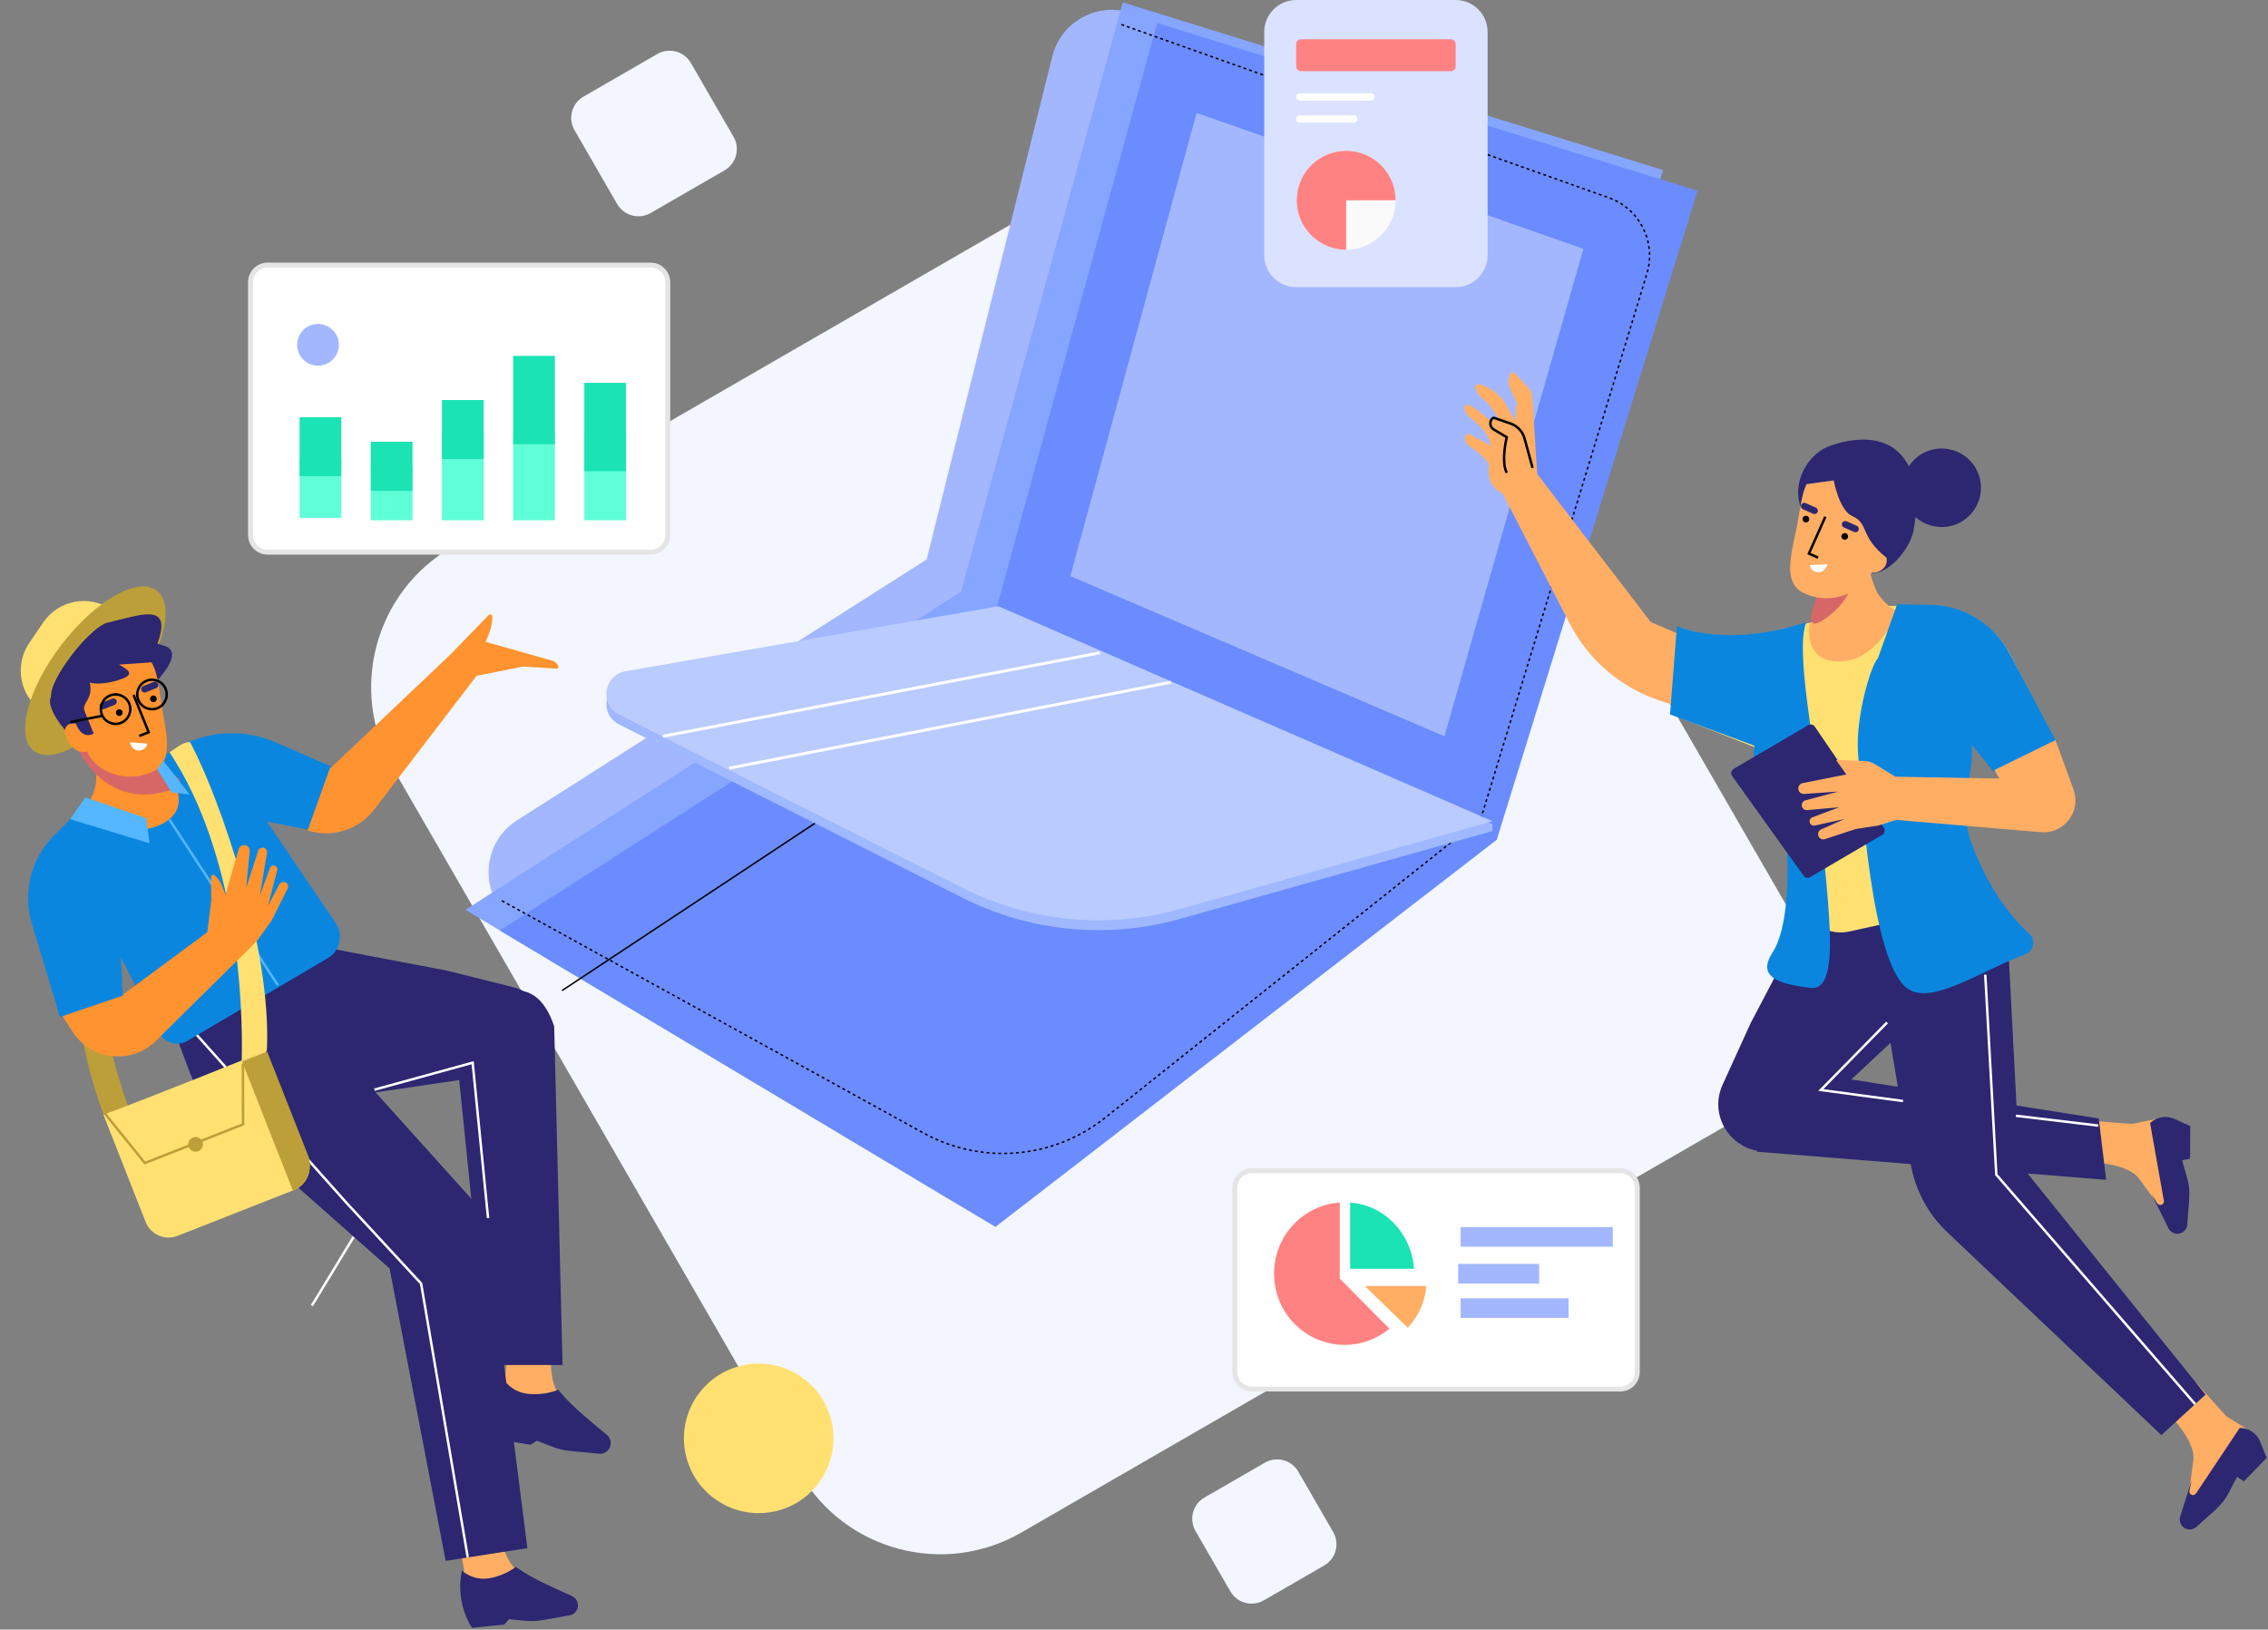 <?xml version="1.0" standalone="no"?><!DOCTYPE svg PUBLIC "-//W3C//DTD SVG 1.1//EN" "http://www.w3.org/Graphics/SVG/1.1/DTD/svg11.dtd"><svg height="664" node-id="1" sillyvg="true" template-height="664" template-width="924" version="1.1" viewBox="0 0 924 664" width="924" xmlns="http://www.w3.org/2000/svg" xmlns:xlink="http://www.w3.org/1999/xlink"><rect x="0" y="0" width="924" height="664" fill="#808080" stroke="none"/><defs node-id="122"><mask height="46" id="mask0" maskUnits="userSpaceOnUse" node-id="22" width="39" x="34" y="292"><path d="M 39.41 318.74 C 40.17 313.81 36.42 299.21 34.45 292.54 C 43.13 292.08 60.76 293.84 61.84 304.54 C 62.92 315.24 67.35 316.93 69.44 316.44 C 72.86 320.79 76.77 330.79 65.03 335.93 C 53.30 341.07 40.52 332.77 35.59 327.98 C 36.55 326.96 38.66 323.68 39.41 318.74 Z" fill="#ffffff" fill-rule="nonzero" node-id="125" stroke="none" target-height="48.986" target-width="42.319" target-x="34.447" target-y="292.082"></path></mask><mask height="473" id="mask1" maskUnits="userSpaceOnUse" node-id="47" width="479" x="199" y="4"><path d="M 377.98 227.97 L 429.23 23.07 C 432.82 8.72 447.98 0.59 461.89 5.56 L 661.24 76.75 C 673.79 81.23 680.62 94.78 676.79 107.55 L 607.92 337.03 L 453.22 461.12 C 430.35 479.48 398.63 482.08 373.07 467.71 L 212.10 377.21 C 195.60 367.93 194.97 344.38 210.94 334.22 L 377.98 227.97 Z" fill="#ffffff" fill-rule="nonzero" node-id="129" stroke="none" target-height="481.49" target-width="485.658" target-x="194.966" target-y="0.591"></path></mask><mask height="41" id="mask2" maskUnits="userSpaceOnUse" node-id="72" width="41" x="528" y="61"><path d="M 548.44 101.76 C 559.56 101.76 568.58 92.74 568.58 81.62 C 568.58 70.49 559.56 61.47 548.44 61.47 C 537.31 61.47 528.29 70.49 528.29 81.62 C 528.29 92.74 537.31 101.76 548.44 101.76 Z M 548.44 94.85 C 555.75 94.85 561.68 88.93 561.68 81.62 C 561.68 74.30 555.75 68.38 548.44 68.38 C 541.13 68.38 535.20 74.30 535.20 81.62 C 535.20 88.93 541.13 94.85 548.44 94.85 Z" fill="#ffffff" fill-rule="nonzero" node-id="133" stroke="none" target-height="40.292" target-width="40.292" target-x="528.292" target-y="61.469"></path></mask><mask height="41" id="mask3" maskUnits="userSpaceOnUse" node-id="76" width="41" x="528" y="61"><path d="M 548.44 101.76 C 559.56 101.76 568.58 92.74 568.58 81.62 C 568.58 70.49 559.56 61.47 548.44 61.47 C 537.31 61.47 528.29 70.49 528.29 81.62 C 528.29 92.74 537.31 101.76 548.44 101.76 Z M 548.44 94.85 C 555.75 94.85 561.68 88.93 561.68 81.62 C 561.68 74.30 555.75 68.38 548.44 68.38 C 541.13 68.38 535.20 74.30 535.20 81.62 C 535.20 88.93 541.13 94.85 548.44 94.85 Z" fill="#ffffff" fill-rule="nonzero" node-id="137" stroke="none" target-height="40.292" target-width="40.292" target-x="528.292" target-y="61.469"></path></mask><mask height="54" id="mask4" maskUnits="userSpaceOnUse" node-id="96" width="37" x="737" y="216"><path d="M 765.31 241.61 C 762.29 237.63 758.63 223.01 757.18 216.20 C 749.33 219.94 734.67 229.90 738.83 239.81 C 742.98 249.73 739.89 253.34 737.82 253.90 C 736.89 259.35 738.22 270.00 750.99 268.93 C 763.75 267.85 771.03 254.46 773.07 247.90 C 771.74 247.46 768.33 245.59 765.31 241.61 Z" fill="#ffffff" fill-rule="nonzero" node-id="141" stroke="none" target-height="53.797" target-width="38.398" target-x="734.674" target-y="216.203"></path></mask></defs><path d="M 471.50 57.00 L 184.22 222.86 C 152.65 241.09 141.83 281.45 160.06 313.02 L 325.92 600.31 C 344.15 631.87 384.51 642.69 416.08 624.46 L 703.37 458.60 C 734.93 440.38 745.75 400.01 727.52 368.44 L 561.66 81.16 C 543.43 49.59 503.07 38.77 471.50 57.00 Z" fill="#f3f6ff" fill-rule="nonzero" node-id="145" stroke="none" target-height="603.915" target-width="603.915" target-x="141.833" target-y="38.775"></path><path d="M 267.81 22.00 L 237.72 39.37 C 232.94 42.14 231.30 48.25 234.06 53.03 L 251.43 83.13 C 254.19 87.91 260.31 89.55 265.09 86.79 L 295.19 69.41 C 299.97 66.65 301.61 60.54 298.85 55.75 L 281.47 25.66 C 278.71 20.88 272.60 19.24 267.81 22.00 Z" fill="#f3f6ff" fill-rule="nonzero" node-id="147" stroke="none" target-height="70.31" target-width="70.311" target-x="231.297" target-y="19.239"></path><path d="M 515.29 596.00 L 490.72 610.19 C 485.94 612.95 484.30 619.06 487.06 623.85 L 501.25 648.42 C 504.01 653.20 510.12 654.84 514.91 652.08 L 539.48 637.89 C 544.26 635.13 545.90 629.02 543.14 624.23 L 528.95 599.66 C 526.19 594.88 520.07 593.24 515.29 596.00 Z" fill="#f3f6ff" fill-rule="nonzero" node-id="149" stroke="none" target-height="61.602" target-width="61.603" target-x="484.297" target-y="593.239"></path><path d="M 279.73 594.16 C 284.19 610.39 300.96 619.92 317.18 615.46 C 333.41 610.99 342.94 594.22 338.47 578.00 C 334.01 561.77 317.24 552.24 301.01 556.71 C 284.79 561.17 275.26 577.94 279.73 594.16 Z" fill="#ffe071" fill-rule="nonzero" node-id="151" stroke="none" target-height="67.677" target-width="67.677" target-x="275.261" target-y="552.243"></path><path d="M 239.54 580.37 L 228.24 568.64 C 222.23 562.40 225.12 545.38 225.12 545.38 L 207.61 542.74 L 205.78 561.77 L 201.97 571.49 L 237.93 582.14 L 239.54 580.37 Z" fill="#ffae64" fill-rule="nonzero" node-id="153" stroke="none" target-height="39.402" target-width="37.569" target-x="201.973" target-y="542.738"></path><path d="M 232.30 591.21 L 244.07 592.33 C 245.60 592.48 247.09 591.80 247.99 590.55 C 249.34 588.67 248.97 586.04 247.17 584.58 C 245.00 582.81 241.82 580.18 237.96 576.86 C 230.41 570.38 227.45 566.25 227.45 566.25 C 227.45 566.25 222.42 568.65 215.28 567.96 C 208.14 567.28 204.83 561.68 204.83 561.68 C 201.04 569.05 200.11 577.56 202.24 585.57 L 202.46 586.43 L 216.17 588.70 L 218.74 587.02 L 224.86 589.43 C 227.24 590.36 229.75 590.96 232.30 591.21 Z" fill="#2c2770" fill-rule="nonzero" node-id="155" stroke="none" target-height="30.797" target-width="49.231" target-x="200.112" target-y="561.682"></path><path d="M 198.92 556.20 L 186.56 435.00 C 190.42 416.94 196.93 406.68 206.08 404.24 C 215.24 401.79 221.80 406.43 225.78 418.17 L 229.19 556.20 L 198.92 556.20 Z" fill="#2c2770" fill-rule="nonzero" node-id="157" stroke="none" target-height="154.409" target-width="42.633" target-x="186.559" target-y="401.789"></path><path d="M 224.85 648.35 L 211.48 640.42 C 204.37 636.20 202.72 619.80 202.72 619.80 L 185.94 621.82 L 189.08 639.79 L 188.04 649.70 L 223.82 650.38 L 224.85 648.35 Z" fill="#ffae64" fill-rule="nonzero" node-id="159" stroke="none" target-height="30.575" target-width="38.913" target-x="185.938" target-y="619.804"></path><path d="M 220.94 660.15 L 232.04 658.20 C 233.49 657.95 234.69 656.95 235.20 655.57 C 235.97 653.49 234.97 651.17 232.94 650.28 C 230.49 649.20 226.90 647.59 222.50 645.51 C 213.92 641.46 210.15 638.42 210.15 638.42 C 210.15 638.42 206.12 641.90 199.38 643.08 C 192.65 644.26 188.19 639.95 188.19 639.95 C 186.56 647.68 187.86 655.75 191.85 662.58 L 192.28 663.31 L 205.46 661.93 L 207.40 659.74 L 213.63 660.39 C 216.07 660.65 218.53 660.57 220.94 660.15 Z" fill="#2c2770" fill-rule="nonzero" node-id="161" stroke="none" target-height="24.893" target-width="49.411" target-x="186.559" target-y="638.417"></path><path d="M 214.86 630.82 L 181.56 636.00 L 158.72 516.85 L 91.05 456.96 C 84.96 451.56 80.27 444.76 77.40 437.14 L 66.18 407.35 L 129.55 385.49 L 182.06 395.50 L 208.95 402.22 C 224.29 406.06 228.71 425.73 216.49 435.76 L 153.01 445.11 L 194.40 491.09 C 196.45 493.36 197.75 496.20 198.13 499.23 L 214.86 630.82 Z" fill="#2c2770" fill-rule="nonzero" node-id="163" stroke="none" target-height="250.505" target-width="162.535" target-x="66.179" target-y="385.493"></path><path d="M 79.56 421.00 L 141.06 490.00 L 171.56 523.00 L 190.56 634.50" fill="none" node-id="165" stroke="#ffffff" stroke-linecap="butt" stroke-width="1" target-height="213.5" target-width="111" target-x="79.559" target-y="421"></path><path d="M 152.56 444.00 L 192.56 433.02 L 198.84 496.31" fill="none" node-id="167" stroke="#ffffff" stroke-linecap="butt" stroke-width="1" target-height="63.283" target-width="46.284" target-x="152.559" target-y="433.023"></path><path d="M 144.06 504.00 L 127.06 532.00" fill="none" node-id="169" stroke="#ffffff" stroke-linecap="butt" stroke-width="1" target-height="28" target-width="17" target-x="127.059" target-y="504"></path><path d="M 44.91 460.49 C 27.82 423.03 25.65 360.97 28.58 333.80 C 31.38 332.59 37.08 331.51 40.08 332.00 C 29.81 380.82 46.35 437.98 55.91 460.46 L 44.91 460.49 Z" fill="#bc9f38" fill-rule="nonzero" node-id="171" stroke="none" target-height="128.981" target-width="30.262" target-x="25.651" target-y="331.506"></path><path d="M 21.89 340.56 L 36.93 325.41 L 71.60 305.00 C 84.01 297.69 99.17 296.77 112.38 302.51 L 134.78 312.26 L 125.59 338.02 L 108.76 334.76 L 136.81 376.16 C 140.05 380.94 138.58 387.46 133.61 390.38 L 76.25 424.16 C 72.28 426.50 67.17 425.01 65.07 420.92 L 49.28 390.14 L 49.97 405.71 L 24.47 414.42 L 12.97 376.33 C 9.14 363.68 12.57 349.94 21.89 340.56 Z" fill="#0b86df" fill-rule="nonzero" node-id="173" stroke="none" target-height="129.728" target-width="130.907" target-x="9.144" target-y="296.767"></path><path d="M 183.57 266.63 L 134.27 313.36 L 125.32 338.38 C 135.24 341.57 146.10 338.17 152.44 329.89 L 194.19 275.36 L 213.07 271.62 L 226.77 272.44 C 227.27 272.46 227.64 271.98 227.48 271.50 C 227.11 270.40 226.22 269.55 225.09 269.23 L 197.84 261.53 L 199.07 258.64 C 200.07 256.28 200.58 253.75 200.57 251.19 C 200.57 250.42 199.63 250.04 199.10 250.60 L 183.57 266.63 Z" fill="#ff9330" fill-rule="nonzero" node-id="175" stroke="none" target-height="91.524" target-width="102.326" target-x="125.317" target-y="250.043"></path><path d="M 17.20 289.81 C 8.07 283.60 5.70 271.16 11.90 262.02 L 17.60 253.65 C 23.81 244.51 36.25 242.14 45.38 248.35 L 51.75 252.68 L 23.57 294.14 L 17.20 289.81 Z" fill="#ffe071" fill-rule="nonzero" node-id="177" stroke="none" target-height="51.996" target-width="46.057" target-x="5.696" target-y="242.142"></path><path d="M 52.67 283.90 C 66.49 265.86 71.51 246.49 63.87 240.64 C 56.24 234.79 38.85 244.68 25.03 262.72 C 11.20 280.76 6.19 300.13 13.82 305.98 C 21.46 311.82 38.85 301.94 52.67 283.90 Z" fill="#bc9f38" fill-rule="nonzero" node-id="179" stroke="none" target-height="77.032" target-width="65.319" target-x="6.188" target-y="234.793"></path><path d="M 39.11 318.82 C 39.86 313.83 36.07 299.05 34.07 292.29 C 42.81 291.84 60.57 293.65 61.67 304.48 C 62.77 315.31 67.23 317.03 69.33 316.53 C 72.78 320.94 76.73 331.06 64.92 336.25 C 53.12 341.44 40.24 333.02 35.28 328.16 C 36.24 327.13 38.36 323.82 39.11 318.82 Z" fill="#ff9330" fill-rule="nonzero" node-id="181" stroke="none" target-height="49.598" target-width="42.656" target-x="34.073" target-y="291.841"></path><path d="M 20.80 283.92 C 18.48 287.55 25.58 298.10 31.79 302.12 L 45.04 296.77 C 49.59 294.94 57.87 284.90 61.44 280.11 C 65.34 276.12 74.16 266.61 67.96 263.52 L 64.15 262.26 C 69.36 247.87 61.17 249.38 50.17 252.14 L 43.19 253.87 C 35.30 257.05 20.14 276.95 20.80 283.92 Z" fill="#2c2770" fill-rule="nonzero" node-id="183" stroke="none" target-height="54.246" target-width="55.677" target-x="18.484" target-y="247.871"></path><g node-id="368"><path d="M 63.83 323.26 C 44.98 326.53 34.06 311.42 30.96 303.46 L 60.25 311.30 C 69.30 313.92 82.68 320.00 63.83 323.26 Z" fill="#d76767" fill-rule="nonzero" group-id="1" node-id="187" stroke="none" target-height="23.071" target-width="51.715" target-x="30.965" target-y="303.461"></path></g><path d="M 35.55 306.26 C 37.60 312.37 49.25 320.28 62.33 314.38 C 69.97 310.93 68.35 301.26 66.39 290.68 C 64.99 283.14 64.66 274.63 61.71 269.88 L 48.48 270.80 C 50.95 272.32 55.45 274.29 50.13 276.44 C 44.87 278.56 39.19 278.95 36.58 278.12 C 38.14 285.05 33.13 286.44 34.44 289.69 L 38.16 298.91 C 34.08 301.06 31.66 297.11 30.97 294.87 C 28.76 294.50 24.90 295.17 27.17 300.81 C 29.45 306.45 33.71 306.79 35.55 306.26 Z" fill="#ff9330" fill-rule="nonzero" node-id="190" stroke="none" target-height="50.401" target-width="45.067" target-x="24.902" target-y="269.877"></path><path d="M 52.86 302.43 L 59.98 303.00 C 59.90 304.02 58.99 305.67 56.68 305.81 C 54.38 305.95 53.29 303.90 52.86 302.43 Z" fill="#ffffff" fill-rule="nonzero" node-id="192" stroke="none" target-height="3.52" target-width="7.117" target-x="52.864" target-y="302.43"></path><path d="M 58.39 279.55 L 62.63 277.84 C 63.33 277.56 64.12 277.90 64.41 278.60 C 64.69 279.30 64.35 280.10 63.65 280.38 L 59.42 282.08 C 58.72 282.37 57.92 282.03 57.64 281.33 C 57.35 280.62 57.69 279.83 58.39 279.55 Z" fill="#2c2770" fill-rule="nonzero" node-id="194" stroke="none" target-height="4.809" target-width="7.334" target-x="57.354" target-y="277.558"></path><path d="M 41.47 286.37 L 45.70 284.66 C 46.40 284.38 47.20 284.72 47.48 285.42 C 47.77 286.12 47.43 286.92 46.73 287.20 L 42.49 288.90 C 41.79 289.19 41.00 288.85 40.71 288.15 C 40.43 287.44 40.77 286.65 41.47 286.37 Z" fill="#2c2770" fill-rule="nonzero" node-id="196" stroke="none" target-height="4.809" target-width="7.334" target-x="40.431" target-y="284.378"></path><path d="M 49.10 291.64 C 48.40 291.92 47.60 291.58 47.32 290.88 C 47.04 290.18 47.38 289.38 48.08 289.10 C 48.78 288.81 49.58 289.15 49.86 289.86 C 50.14 290.56 49.80 291.35 49.10 291.64 Z" fill="#000000" fill-rule="nonzero" node-id="198" stroke="none" target-height="3.104" target-width="3.104" target-x="47.037" target-y="288.815"></path><path d="M 54.42 283.11 L 60.56 298.35 L 56.75 299.88" fill="none" node-id="200" stroke="#000000" stroke-linecap="butt" stroke-width="1" target-height="16.766" target-width="6.139" target-x="54.423" target-y="283.113"></path><path d="M 64.17 288.54 C 67.24 287.30 68.73 283.81 67.49 280.73 C 66.25 277.66 62.76 276.17 59.68 277.41 C 56.61 278.65 55.12 282.15 56.36 285.22 C 57.60 288.29 61.09 289.78 64.17 288.54 Z" fill="none" node-id="202" stroke="#000000" stroke-linecap="butt" stroke-width="1" target-height="13.608" target-width="13.607" target-x="55.122" target-y="276.173"></path><path d="M 49.33 294.52 C 52.40 293.28 53.89 289.79 52.65 286.71 C 51.41 283.64 47.92 282.15 44.84 283.39 C 41.77 284.63 40.28 288.13 41.52 291.20 C 42.76 294.27 46.25 295.76 49.33 294.52 Z" fill="none" node-id="204" stroke="#000000" stroke-linecap="butt" stroke-width="1" target-height="13.608" target-width="13.607" target-x="40.281" target-y="282.154"></path><path d="M 41.71 291.67 L 28.71 294.20" fill="none" node-id="206" stroke="#000000" stroke-linecap="butt" stroke-width="1" target-height="2.54" target-width="12.992" target-x="28.715" target-y="291.665"></path><path d="M 63.01 286.03 C 62.31 286.31 61.52 285.97 61.23 285.27 C 60.95 284.57 61.29 283.77 61.99 283.49 C 62.69 283.21 63.49 283.55 63.77 284.25 C 64.05 284.95 63.71 285.75 63.01 286.03 Z" fill="#000000" fill-rule="nonzero" node-id="208" stroke="none" target-height="3.104" target-width="3.104" target-x="60.95" target-y="283.208"></path><path d="M 69.06 334.00 L 113.26 401.48" fill="none" node-id="210" stroke="#54b7ff" stroke-linecap="butt" stroke-width="1" target-height="67.482" target-width="44.203" target-x="69.059" target-y="334"></path><path d="M 108.72 428.16 C 110.80 387.04 90.21 326.55 77.46 302.37 C 74.42 302.28 71.67 304.94 69.06 306.50 C 96.61 348.10 99.08 407.78 98.48 432.19 L 108.72 428.16 Z" fill="#ffe071" fill-rule="nonzero" node-id="212" stroke="none" target-height="129.916" target-width="41.742" target-x="69.059" target-y="302.277"></path><path d="M 49.69 405.59 L 38.31 397.29 L 24.90 413.16 L 29.55 420.38 C 37.12 432.13 53.57 433.93 63.51 424.11 L 100.05 388.00 L 105.02 382.93 C 105.16 382.78 105.30 382.62 105.42 382.45 L 110.64 375.11 C 110.70 375.02 110.75 374.93 110.80 374.84 L 117.19 362.07 C 117.52 361.41 117.43 360.61 116.96 360.04 C 116.11 359.00 114.48 359.16 113.84 360.34 L 109.19 369.03 L 112.93 354.61 C 113.07 354.06 112.90 353.47 112.48 353.08 C 111.67 352.33 110.35 352.65 109.97 353.69 L 105.86 364.96 L 108.78 347.52 C 108.89 346.85 108.62 346.17 108.08 345.75 C 107.07 344.97 105.59 345.43 105.20 346.64 L 100.28 361.81 L 101.74 346.87 C 101.84 345.85 101.26 344.89 100.31 344.51 C 99.04 344.00 97.62 344.70 97.24 346.01 L 91.86 364.53 L 90.38 360.77 C 89.74 359.14 88.69 357.71 87.34 356.62 C 86.78 356.17 85.96 356.57 85.97 357.28 L 86.10 366.80 L 84.47 379.81 L 49.69 405.59 Z" fill="#ff9330" fill-rule="nonzero" node-id="214" stroke="none" target-height="89.93" target-width="92.623" target-x="24.899" target-y="344.004"></path><path d="M 24.35 414.42 L 20.28 397.66 L 47.94 392.40 L 49.97 405.71 L 24.35 414.42 Z" fill="#0b86df" fill-rule="nonzero" node-id="216" stroke="none" target-height="22.015" target-width="29.69" target-x="20.285" target-y="392.403"></path><path d="M 28.58 333.80 L 34.76 324.92 L 59.59 333.41 L 60.93 343.63 L 28.58 333.80 Z" fill="#54b7ff" fill-rule="nonzero" node-id="218" stroke="none" target-height="18.713" target-width="32.351" target-x="28.58" target-y="324.918"></path><path d="M 64.06 313.50 L 66.56 310.00 L 77.29 323.76 L 69.96 322.88 L 64.06 313.50 Z" fill="#54b7ff" fill-rule="nonzero" node-id="220" stroke="none" target-height="13.757" target-width="13.229" target-x="64.059" target-y="310"></path><path d="M 42.13 454.20 C 63.40 446.37 108.19 428.19 108.19 428.19 L 125.41 471.93 C 127.44 477.07 124.91 482.87 119.77 484.90 L 72.32 503.58 C 67.18 505.60 61.37 503.08 59.35 497.94 L 42.13 454.20 Z" fill="#ffe071" fill-rule="nonzero" node-id="222" stroke="none" target-height="77.407" target-width="85.305" target-x="42.131" target-y="428.195"></path><path d="M 119.31 485.08 L 98.61 432.51 L 108.84 428.48 L 125.51 470.81 C 127.74 476.47 124.96 482.85 119.31 485.08 Z" fill="#bc9f38" fill-rule="nonzero" node-id="224" stroke="none" target-height="56.602" target-width="29.129" target-x="98.608" target-y="428.477"></path><path d="M 42.23 453.09 L 59.01 473.89 L 99.03 458.13 L 98.97 433.44" fill="none" node-id="226" stroke="#bc9f38" stroke-linecap="butt" stroke-width="1" target-height="40.45" target-width="56.797" target-x="42.229" target-y="433.437"></path><path d="M 80.77 469.08 C 82.31 468.48 83.07 466.74 82.46 465.19 C 81.85 463.65 80.11 462.89 78.57 463.50 C 77.03 464.11 76.27 465.85 76.88 467.39 C 77.48 468.93 79.23 469.69 80.77 469.08 Z" fill="#bc9f38" fill-rule="nonzero" node-id="228" stroke="none" target-height="6.796" target-width="6.797" target-x="76.27" target-y="462.895"></path><path d="M 377.51 227.96 L 428.71 22.98 C 432.29 8.62 447.44 0.49 461.33 5.47 L 660.46 76.68 C 673.00 81.17 679.83 94.71 676.00 107.50 L 607.20 337.05 L 452.67 461.19 C 429.82 479.55 398.14 482.15 372.61 467.78 L 211.81 377.24 C 195.33 367.96 194.69 344.40 210.65 334.24 L 377.51 227.96 Z" fill="#a3b7ff" fill-rule="nonzero" node-id="230" stroke="none" target-height="481.659" target-width="485.131" target-x="194.695" target-y="0.495"></path><path d="M 391.53 241.08 L 457.43 0.97 L 677.56 69.30 L 595.77 333.75 L 391.53 491.49 L 189.63 370.73 L 391.53 241.08 Z" fill="#85a5ff" fill-rule="nonzero" group-id="2" node-id="234" stroke="none" target-height="490.522" target-width="487.925" target-x="189.632" target-y="0.968"></path><path d="M 405.55 249.51 L 471.45 9.39 L 691.58 77.73 L 609.79 342.18 L 405.55 499.92 L 203.65 379.16 L 405.55 249.51 Z" fill="#6b8cff" fill-rule="nonzero" group-id="2" node-id="236" stroke="none" target-height="490.522" target-width="487.926" target-x="203.653" target-y="9.393"></path><path d="M 228.99 403.62 L 438.83 264.75" fill="none" group-id="2" node-id="238" stroke="#000000" stroke-linecap="butt" stroke-width="0.6" target-height="138.87" target-width="209.836" target-x="228.99" target-y="264.752"></path><path d="M 645.06 101.40 L 487.49 46.00 L 436.06 234.74 L 588.48 300.00 L 645.06 101.40 Z" fill="#a3b7ff" fill-rule="nonzero" node-id="241" stroke="none" target-height="254" target-width="209" target-x="436.059" target-y="46"></path><path d="M 456.86 10.00 L 655.43 80.56 C 668.02 85.03 674.87 98.65 670.97 111.46 L 603.31 333.59 L 450.28 455.42 C 429.12 472.26 399.94 474.73 376.25 461.68 L 204.06 366.79" fill="none" node-id="243" stroke="#000000" stroke-dasharray="1.2 1.2" stroke-linecap="butt" stroke-width="0.6" target-height="464.734" target-width="470.806" target-x="204.059" target-y="10"></path><path d="M 254.83 277.52 L 406.74 251.00 L 608.06 335.81 L 608.06 338.62 L 480.83 374.40 C 451.19 382.74 419.52 379.66 392.03 365.78 L 252.22 295.18 C 244.16 291.11 245.93 279.07 254.83 277.52 Z" fill="#9fb8ff" fill-rule="nonzero" node-id="245" stroke="none" target-height="131.739" target-width="363.904" target-x="244.155" target-y="251"></path><path d="M 254.83 273.52 L 406.74 247.00 L 608.06 334.62 L 480.83 370.40 C 451.19 378.74 419.52 375.66 392.03 361.78 L 252.22 291.18 C 244.16 287.11 245.93 275.07 254.83 273.52 Z" fill="#b9cbff" fill-rule="nonzero" node-id="247" stroke="none" target-height="131.739" target-width="363.904" target-x="244.155" target-y="247"></path><path d="M 448.06 266.00 L 270.06 300.00" fill="none" node-id="249" stroke="#ffffff" stroke-linecap="butt" stroke-width="1.2" target-height="34" target-width="178" target-x="270.059" target-y="266"></path><path d="M 477.06 278.00 L 297.06 313.00" fill="none" node-id="251" stroke="#ffffff" stroke-linecap="butt" stroke-width="1.2" target-height="35" target-width="180" target-x="297.059" target-y="278"></path><path d="M 265.06 108.00 L 109.06 108.00 C 105.19 108.00 102.06 111.13 102.06 115.00 L 102.06 218.00 C 102.06 221.87 105.19 225.00 109.06 225.00 L 265.06 225.00 C 268.93 225.00 272.06 221.87 272.06 218.00 L 272.06 115.00 C 272.06 111.13 268.93 108.00 265.06 108.00 Z" fill="#ffffff" fill-rule="nonzero" node-id="253" stroke="#e5e5e5" stroke-linecap="butt" stroke-width="2" target-height="117" target-width="170" target-x="102.059" target-y="108"></path><path d="M 129.56 149.00 C 134.25 149.00 138.06 145.19 138.06 140.50 C 138.06 135.81 134.25 132.00 129.56 132.00 C 124.86 132.00 121.06 135.81 121.06 140.50 C 121.06 145.19 124.86 149.00 129.56 149.00 Z" fill="#a3b7ff" fill-rule="nonzero" node-id="255" stroke="none" target-height="17" target-width="17" target-x="121.059" target-y="132"></path><path d="M 139.06 187.00 L 122.06 187.00 L 122.06 211.00 L 139.06 211.00 L 139.06 187.00 Z" fill="#5fffd8" fill-rule="nonzero" node-id="257" stroke="none" target-height="24" target-width="17" target-x="122.059" target-y="187"></path><path d="M 139.06 170.00 L 122.06 170.00 L 122.06 194.00 L 139.06 194.00 L 139.06 170.00 Z" fill="#1be3b3" fill-rule="nonzero" node-id="259" stroke="none" target-height="24" target-width="17" target-x="122.059" target-y="170"></path><path d="M 168.06 190.00 L 151.06 190.00 L 151.06 212.00 L 168.06 212.00 L 168.06 190.00 Z" fill="#5fffd8" fill-rule="nonzero" node-id="261" stroke="none" target-height="22" target-width="17" target-x="151.059" target-y="190"></path><path d="M 168.06 180.00 L 151.06 180.00 L 151.06 200.00 L 168.06 200.00 L 168.06 180.00 Z" fill="#1be3b3" fill-rule="nonzero" node-id="263" stroke="none" target-height="20" target-width="17" target-x="151.059" target-y="180"></path><path d="M 197.06 176.00 L 180.06 176.00 L 180.06 212.00 L 197.06 212.00 L 197.06 176.00 Z" fill="#5fffd8" fill-rule="nonzero" node-id="265" stroke="none" target-height="36" target-width="17" target-x="180.059" target-y="176"></path><path d="M 197.06 163.00 L 180.06 163.00 L 180.06 187.00 L 197.06 187.00 L 197.06 163.00 Z" fill="#1be3b3" fill-rule="nonzero" node-id="267" stroke="none" target-height="24" target-width="17" target-x="180.059" target-y="163"></path><path d="M 226.06 176.00 L 209.06 176.00 L 209.06 212.00 L 226.06 212.00 L 226.06 176.00 Z" fill="#5fffd8" fill-rule="nonzero" node-id="269" stroke="none" target-height="36" target-width="17" target-x="209.059" target-y="176"></path><path d="M 226.06 145.00 L 209.06 145.00 L 209.06 181.00 L 226.06 181.00 L 226.06 145.00 Z" fill="#1be3b3" fill-rule="nonzero" node-id="271" stroke="none" target-height="36" target-width="17" target-x="209.059" target-y="145"></path><path d="M 255.06 176.00 L 238.06 176.00 L 238.06 212.00 L 255.06 212.00 L 255.06 176.00 Z" fill="#5fffd8" fill-rule="nonzero" node-id="273" stroke="none" target-height="36" target-width="17" target-x="238.059" target-y="176"></path><path d="M 255.06 156.00 L 238.06 156.00 L 238.06 192.00 L 255.06 192.00 L 255.06 156.00 Z" fill="#1be3b3" fill-rule="nonzero" node-id="275" stroke="none" target-height="36" target-width="17" target-x="238.059" target-y="156"></path><path d="M 515.06 13.00 C 515.06 5.82 520.88 0.00 528.06 0.00 L 593.06 0.00 C 600.24 0.00 606.06 5.82 606.06 13.00 L 606.06 104.00 C 606.06 111.18 600.24 117.00 593.06 117.00 L 528.06 117.00 C 520.88 117.00 515.06 111.18 515.06 104.00 L 515.06 13.00 Z" fill="#dae2ff" fill-rule="nonzero" node-id="277" stroke="none" target-height="117" target-width="91" target-x="515.059" target-y="0"></path><path d="M 548.44 101.76 C 559.56 101.76 568.58 92.74 568.58 81.62 C 568.58 70.49 559.56 61.47 548.44 61.47 C 537.31 61.47 528.29 70.49 528.29 81.62 C 528.29 92.74 537.31 101.76 548.44 101.76 Z" fill="#fafafa" fill-rule="nonzero" group-id="3" node-id="281" stroke="none" target-height="40.293" target-width="40.292" target-x="528.292" target-y="61.469"></path><path d="M 568.58 81.62 C 568.58 77.63 567.40 73.74 565.19 70.42 C 562.98 67.11 559.83 64.53 556.15 63.00 C 552.47 61.48 548.41 61.08 544.51 61.86 C 540.60 62.63 537.01 64.55 534.19 67.37 C 531.38 70.19 529.46 73.78 528.68 77.69 C 527.90 81.59 528.30 85.64 529.83 89.33 C 531.35 93.01 533.93 96.15 537.25 98.37 C 540.56 100.58 544.45 101.76 548.44 101.76 L 548.44 81.62 L 568.58 81.62 Z" fill="#ff8282" fill-rule="nonzero" group-id="4" node-id="286" stroke="none" target-height="40.683" target-width="40.683" target-x="527.901" target-y="61.079"></path><path d="M 528.06 39.50 C 528.06 38.67 528.74 38.00 529.58 38.00 L 558.53 38.00 C 559.38 38.00 560.06 38.67 560.06 39.50 C 560.06 40.33 559.38 41.00 558.53 41.00 L 529.58 41.00 C 528.74 41.00 528.06 40.33 528.06 39.50 Z" fill="#ffffff" fill-rule="nonzero" node-id="289" stroke="none" target-height="3" target-width="32" target-x="528.059" target-y="38"></path><path d="M 528.06 48.50 C 528.06 47.67 528.76 47.00 529.62 47.00 L 551.50 47.00 C 552.36 47.00 553.06 47.67 553.06 48.50 C 553.06 49.33 552.36 50.00 551.50 50.00 L 529.62 50.00 C 528.76 50.00 528.06 49.33 528.06 48.50 Z" fill="#ffffff" fill-rule="nonzero" node-id="291" stroke="none" target-height="3" target-width="25" target-x="528.059" target-y="47"></path><path d="M 591.06 16.00 L 530.06 16.00 C 528.95 16.00 528.06 16.90 528.06 18.00 L 528.06 27.00 C 528.06 28.10 528.95 29.00 530.06 29.00 L 591.06 29.00 C 592.16 29.00 593.06 28.10 593.06 27.00 L 593.06 18.00 C 593.06 16.90 592.16 16.00 591.06 16.00 Z" fill="#ff8282" fill-rule="nonzero" node-id="293" stroke="none" target-height="13" target-width="65" target-x="528.059" target-y="16"></path><path d="M 891.54 610.40 L 893.58 594.99 C 894.66 586.79 882.79 575.36 882.79 575.36 L 894.75 563.41 L 906.93 577.00 L 915.36 582.30 L 893.78 610.84 L 891.54 610.40 Z" fill="#ffae64" fill-rule="nonzero" node-id="295" stroke="none" target-height="47.432" target-width="32.57" target-x="882.793" target-y="563.41"></path><path d="M 894.66 608.55 L 912.48 581.82 C 916.19 581.83 919.51 584.09 920.87 587.54 L 923.44 594.05 L 914.20 603.56 L 911.39 601.79 L 908.06 608.17 C 906.69 610.80 904.85 613.17 902.64 615.15 L 894.81 622.17 C 893.74 623.13 892.23 623.45 890.86 623.01 C 888.75 622.33 887.58 620.07 888.24 617.95 L 892.91 603.04 L 891.98 607.41 C 891.78 608.30 892.43 609.15 893.34 609.20 C 893.87 609.23 894.37 608.98 894.66 608.55 Z" fill="#2c2770" fill-rule="nonzero" node-id="297" stroke="none" target-height="41.633" target-width="35.864" target-x="887.58" target-y="581.82"></path><path d="M 880.60 492.74 L 871.41 480.20 C 866.53 473.53 850.05 473.48 850.05 473.48 L 850.42 456.58 L 868.62 457.97 L 878.38 455.97 L 882.52 491.51 L 880.60 492.74 Z" fill="#ffae64" fill-rule="nonzero" node-id="299" stroke="none" target-height="36.768" target-width="32.477" target-x="850.048" target-y="455.971"></path><path d="M 881.57 489.25 L 875.96 457.62 C 878.64 455.06 882.61 454.40 885.98 455.94 L 892.34 458.87 L 892.24 472.13 L 888.99 472.79 L 890.99 479.71 C 891.82 482.56 892.13 485.54 891.90 488.50 L 891.10 498.99 C 891.00 500.42 890.13 501.69 888.84 502.32 C 886.84 503.29 884.43 502.47 883.44 500.48 L 876.50 486.48 L 878.85 490.28 C 879.33 491.06 880.39 491.22 881.08 490.63 C 881.48 490.29 881.66 489.76 881.57 489.25 Z" fill="#2c2770" fill-rule="nonzero" node-id="301" stroke="none" target-height="48.894" target-width="16.374" target-x="875.963" target-y="454.396"></path><path d="M 880.56 584.75 L 898.56 568.26 L 822.77 474.06 L 818.07 383.83 C 817.65 375.70 815.25 367.79 811.08 360.80 L 794.76 333.47 L 738.19 369.42 L 713.30 416.73 L 701.81 441.96 C 695.25 456.35 707.89 472.06 723.35 468.75 L 770.20 424.91 L 778.40 474.03 C 780.19 484.76 785.43 494.61 793.33 502.09 L 880.56 584.75 Z" fill="#2c2770" fill-rule="nonzero" node-id="303" stroke="none" target-height="251.289" target-width="203.306" target-x="695.253" target-y="333.466"></path><path d="M 855.06 455.75 L 740.40 437.65 L 715.62 469.27 L 858.06 480.75 L 855.06 455.75 Z" fill="#2c2770" fill-rule="nonzero" node-id="305" stroke="none" target-height="43.106" target-width="142.439" target-x="715.62" target-y="437.649"></path><path d="M 808.81 397.14 L 813.31 478.64 L 894.31 572.14" fill="none" node-id="307" stroke="#ffffff" stroke-linecap="butt" stroke-width="1" target-height="175" target-width="85.5" target-x="808.811" target-y="397.138"></path><path d="M 768.81 416.64 L 741.81 444.14 L 775.31 448.64" fill="none" node-id="309" stroke="#ffffff" stroke-linecap="butt" stroke-width="1" target-height="32" target-width="33.5" target-x="741.811" target-y="416.638"></path><path d="M 854.81 458.64 L 821.31 454.64" fill="none" node-id="311" stroke="#ffffff" stroke-linecap="butt" stroke-width="1" target-height="4" target-width="33.5" target-x="821.311" target-y="454.638"></path><path d="M 787.91 247.28 L 766.57 246.77 L 722.22 257.29 C 711.00 259.95 699.29 259.80 688.14 256.85 L 684.01 255.75 L 681.32 291.28 L 715.39 304.65 L 738.56 341.26 L 733.64 358.17 C 730.05 370.56 741.02 382.29 753.62 379.52 L 799.88 369.34 C 804.80 368.26 807.51 362.96 805.50 358.34 L 796.56 337.75 L 802.50 302.01 L 812.84 313.98 L 837.21 302.35 L 819.13 266.91 C 813.12 255.13 801.13 247.59 787.91 247.28 Z" fill="#ffe071" fill-rule="nonzero" node-id="313" stroke="none" target-height="135.519" target-width="155.887" target-x="681.323" target-y="246.77"></path><path d="M 765.38 242.36 C 762.47 238.22 759.25 223.31 758.01 216.38 C 749.99 219.88 734.92 229.45 738.78 239.62 C 742.65 249.80 739.42 253.34 737.33 253.83 C 736.22 259.32 737.21 270.14 750.09 269.49 C 762.97 268.85 770.72 255.56 772.99 248.99 C 771.66 248.50 768.29 246.49 765.38 242.36 Z" fill="#ffae64" fill-rule="nonzero" node-id="315" stroke="none" target-height="53.762" target-width="38.063" target-x="734.922" target-y="216.375"></path><path d="M 779.57 216.26 C 778.04 224.42 767.09 237.05 759.59 232.50 L 748.35 227.50 C 744.49 225.78 737.67 216.89 734.75 212.66 C 731.52 209.11 735.38 214.20 733.06 204.76 C 730.74 195.31 736.93 184.53 745.97 181.51 C 772.57 172.65 784.62 189.32 779.57 216.26 Z" fill="#2c2770" fill-rule="nonzero" node-id="317" stroke="none" target-height="64.397" target-width="53.882" target-x="730.738" target-y="172.65"></path><path d="M 791.06 214.75 C 782.22 214.75 775.06 207.59 775.06 198.75 C 775.06 189.92 782.22 182.75 791.06 182.75 C 799.89 182.75 807.06 189.92 807.06 198.75 C 807.06 207.59 799.89 214.75 791.06 214.75 Z" fill="#2c2770" fill-rule="nonzero" node-id="319" stroke="none" target-height="32" target-width="32" target-x="775.059" target-y="182.755"></path><path d="M 746.75 249.61 C 759.44 238.61 755.86 223.98 752.48 218.04 L 741.07 241.40 C 737.67 248.72 734.06 260.61 746.75 249.61 Z" fill="#d76767" fill-rule="nonzero" group-id="5" node-id="323" stroke="none" target-height="42.567" target-width="25.384" target-x="734.059" target-y="218.042"></path><path d="M 762.56 233.26 C 760.29 239.29 747.50 247.88 734.64 241.52 C 727.13 237.81 729.08 228.20 731.42 217.70 C 733.09 210.21 733.87 200.94 736.06 197.26 L 747.06 195.76 C 747.06 195.76 749.32 207.92 754.56 210.26 C 761.68 213.43 757.37 218.30 768.56 227.26 C 769.56 231.76 764.38 233.85 762.56 233.26 Z" fill="#ffae64" fill-rule="nonzero" node-id="326" stroke="none" target-height="52.129" target-width="42.432" target-x="727.126" target-y="195.756"></path><path d="M 744.52 229.92 L 737.39 230.24 C 737.43 231.26 738.29 232.94 740.58 233.16 C 742.88 233.38 744.04 231.37 744.52 229.92 Z" fill="#ffffff" fill-rule="nonzero" node-id="328" stroke="none" target-height="3.464" target-width="7.133" target-x="737.388" target-y="229.921"></path><path d="M 739.80 206.85 L 735.63 205.00 C 734.94 204.69 734.13 205.00 733.83 205.69 C 733.52 206.38 733.83 207.19 734.52 207.50 L 738.69 209.35 C 739.38 209.66 740.19 209.35 740.50 208.66 C 740.80 207.97 740.49 207.16 739.80 206.85 Z" fill="#2c2770" fill-rule="nonzero" node-id="330" stroke="none" target-height="4.969" target-width="7.282" target-x="733.521" target-y="204.693"></path><path d="M 756.47 214.27 L 752.31 212.41 C 751.62 212.11 750.81 212.42 750.50 213.11 C 750.19 213.80 750.50 214.61 751.19 214.92 L 755.36 216.77 C 756.05 217.08 756.86 216.77 757.17 216.07 C 757.48 215.38 757.16 214.58 756.47 214.27 Z" fill="#2c2770" fill-rule="nonzero" node-id="332" stroke="none" target-height="4.969" target-width="7.283" target-x="750.192" target-y="212.108"></path><path d="M 751.01 219.82 C 751.70 220.13 752.51 219.82 752.81 219.13 C 753.12 218.44 752.81 217.63 752.12 217.32 C 751.43 217.02 750.62 217.33 750.31 218.02 C 750.01 218.71 750.32 219.52 751.01 219.82 Z" fill="#000000" fill-rule="nonzero" node-id="334" stroke="none" target-height="3.115" target-width="3.115" target-x="750.006" target-y="217.018"></path><path d="M 743.65 210.56 L 736.97 225.56 L 740.72 227.23" fill="none" node-id="336" stroke="#000000" stroke-linecap="butt" stroke-width="1" target-height="16.672" target-width="6.674" target-x="736.972" target-y="210.561"></path><path d="M 735.17 212.78 C 735.86 213.09 736.67 212.78 736.98 212.09 C 737.28 211.40 736.97 210.59 736.28 210.28 C 735.59 209.97 734.78 210.28 734.47 210.97 C 734.17 211.66 734.48 212.47 735.17 212.78 Z" fill="#000000" fill-rule="nonzero" node-id="338" stroke="none" target-height="3.115" target-width="3.115" target-x="734.167" target-y="209.974"></path><path d="M 812.22 314.56 L 837.74 302.19 L 818.66 266.14 C 812.35 254.23 800.07 246.69 786.60 246.46 L 772.91 246.22 L 765.06 268.25 C 762.32 270.81 755.91 291.99 756.97 306.75 C 758.29 325.21 762.53 390.88 776.56 402.36 C 786.33 410.35 806.45 395.75 825.28 388.77 C 828.48 387.58 829.42 383.02 826.92 380.69 C 814.83 369.45 808.03 356.38 803.28 343.75 C 797.36 328.02 804.65 314.70 803.28 303.40 L 812.22 314.56 Z" fill="#0b86df" fill-rule="nonzero" node-id="340" stroke="none" target-height="164.128" target-width="81.828" target-x="755.915" target-y="246.222"></path><path d="M 626.27 193.14 L 624.45 164.26 C 624.23 160.81 624.36 159.71 621.99 157.20 L 617.20 152.14 C 616.57 151.48 615.47 151.71 615.15 152.56 C 614.21 155.15 614.60 158.04 616.19 160.29 L 617.88 164.26 L 617.20 171.45 L 613.74 164.98 C 612.61 162.85 608.79 159.11 606.59 158.14 L 603.09 156.59 C 601.91 156.07 600.71 157.26 601.21 158.44 L 601.76 159.74 C 602.17 160.71 602.83 161.54 603.67 162.16 C 606.09 163.96 609.85 168.56 610.68 171.45 L 612.21 176.72 L 608.97 173.31 C 607.09 171.33 601.45 166.36 598.96 165.24 L 598.38 164.98 C 597.49 164.57 596.50 165.32 596.64 166.29 L 596.70 166.68 C 596.86 167.79 597.41 168.81 598.26 169.55 C 599.16 170.35 606.59 175.64 607.38 181.64 L 598.86 176.96 C 598.11 176.54 597.18 176.95 596.97 177.78 C 596.62 179.19 597.19 180.68 598.38 181.52 C 601.42 183.69 606.83 187.83 606.59 189.75 C 605.97 194.69 607.34 198.64 612.21 201.14 L 639.49 254.07 C 647.11 268.86 660.20 280.11 675.98 285.41 L 683.08 287.80 L 685.06 258.84 L 672.52 253.45 L 626.27 193.14 Z" fill="#ffae64" fill-rule="nonzero" node-id="342" stroke="none" target-height="136.32" target-width="88.56" target-x="596.499" target-y="151.477"></path><path d="M 609.40 170.75 L 619.67 175.18 L 625.32 192.74 L 616.95 193.38 C 614.27 192.97 608.89 194.90 608.58 192.12 C 608.19 188.65 620.62 181.73 612.88 178.87 C 609.41 177.58 607.44 175.36 606.39 173.26 C 605.44 171.36 607.46 169.91 609.40 170.75 Z" fill="#ffae64" fill-rule="nonzero" node-id="344" stroke="none" target-height="24.993" target-width="19.876" target-x="605.444" target-y="169.909"></path><path d="M 624.38 190.64 L 621.12 178.68 C 620.34 175.84 618.22 173.56 615.43 172.59 L 608.86 170.31 C 608.57 170.20 608.24 170.28 608.02 170.50 C 606.68 171.84 606.97 174.07 608.60 175.03 L 613.88 178.14 C 613.05 181.47 611.88 189.04 613.88 192.64" fill="none" node-id="346" stroke="#000000" stroke-linecap="butt" stroke-width="1" target-height="22.436" target-width="17.696" target-x="606.684" target-y="170.204"></path><path d="M 741.56 330.26 C 740.07 304.62 731.14 266.12 735.84 253.57 C 710.38 261.82 691.91 258.66 683.19 255.14 L 680.38 291.12 L 714.77 303.85 C 712.06 323.76 727.60 329.38 728.06 344.26 C 728.43 356.34 728.87 377.65 722.06 388.26 C 715.84 397.93 724.21 401.00 737.77 402.52 C 751.33 404.05 743.42 362.30 741.56 330.26 Z" fill="#0b86df" fill-rule="nonzero" node-id="348" stroke="none" target-height="150.481" target-width="70.953" target-x="680.38" target-y="253.567"></path><path d="M 767.51 337.30 L 739.36 296.08 C 738.77 295.21 737.60 294.95 736.70 295.48 L 706.28 313.30 C 705.26 313.90 704.98 315.24 705.67 316.19 L 734.81 356.84 C 735.41 357.68 736.55 357.92 737.45 357.40 L 766.87 340.15 C 767.87 339.57 768.16 338.26 767.51 337.30 Z" fill="#2c2770" fill-rule="nonzero" node-id="350" stroke="none" target-height="62.97" target-width="63.185" target-x="704.98" target-y="294.948"></path><path d="M 772.18 316.48 L 814.56 317.25 L 812.56 313.75 L 837.42 301.56 L 844.76 321.68 C 848.02 330.60 840.92 339.89 831.45 339.09 L 772.50 334.08 L 765.75 336.24 C 765.55 336.31 765.35 336.35 765.14 336.39 L 756.20 337.76 C 756.12 337.77 756.04 337.79 755.97 337.82 L 743.48 341.92 C 742.45 342.26 741.32 341.76 740.88 340.76 C 740.40 339.69 740.88 338.44 741.95 337.96 L 751.46 333.73 L 739.36 336.38 C 738.46 336.58 737.56 336.05 737.30 335.16 C 737.04 334.28 737.51 333.35 738.37 333.03 L 749.32 328.93 L 736.25 330.09 C 735.22 330.19 734.28 329.48 734.08 328.45 C 733.88 327.40 734.52 326.38 735.55 326.10 L 749.00 322.53 L 735.01 323.50 C 733.65 323.59 732.52 322.44 732.64 321.08 C 732.72 320.10 733.45 319.28 734.42 319.09 L 752.20 315.57 L 748.02 309.66 L 759.79 310.12 C 761.15 310.17 762.47 310.57 763.64 311.28 L 772.18 316.48 Z" fill="#ffae64" fill-rule="nonzero" node-id="352" stroke="none" target-height="40.698" target-width="115.5" target-x="732.523" target-y="301.559"></path><path d="M 660.06 477.00 L 510.06 477.00 C 506.19 477.00 503.06 480.13 503.06 484.00 L 503.06 559.00 C 503.06 562.87 506.19 566.00 510.06 566.00 L 660.06 566.00 C 663.92 566.00 667.06 562.87 667.06 559.00 L 667.06 484.00 C 667.06 480.13 663.92 477.00 660.06 477.00 Z" fill="#ffffff" fill-rule="nonzero" node-id="354" stroke="#e5e5e5" stroke-linecap="butt" stroke-width="2" target-height="89" target-width="164" target-x="503.059" target-y="477"></path><path d="M 550.06 517.00 L 576.06 517.00 C 575.11 502.54 563.99 490.99 550.06 490.00 L 550.06 517.00 Z" fill="#1be3b3" fill-rule="nonzero" node-id="356" stroke="none" target-height="27" target-width="26" target-x="550.059" target-y="490"></path><path d="M 573.52 541.00 C 577.82 536.46 580.60 530.54 581.06 524.00 L 556.06 524.00 L 573.52 541.00 Z" fill="#ffae64" fill-rule="nonzero" node-id="358" stroke="none" target-height="17" target-width="25" target-x="556.059" target-y="524"></path><path d="M 545.83 520.97 L 545.83 490.00 C 530.88 491.03 519.06 503.60 519.06 518.96 C 519.06 535.00 531.93 548.00 547.81 548.00 C 554.74 548.00 561.10 545.52 566.06 541.39 L 545.83 520.97 Z" fill="#ff8282" fill-rule="nonzero" node-id="360" stroke="none" target-height="58" target-width="47" target-x="519.059" target-y="490"></path><path d="M 639.06 529.00 L 595.06 529.00 L 595.06 537.00 L 639.06 537.00 L 639.06 529.00 Z" fill="#a3b7ff" fill-rule="nonzero" node-id="362" stroke="none" target-height="8" target-width="44" target-x="595.059" target-y="529"></path><path d="M 627.06 515.00 L 594.06 515.00 L 594.06 523.00 L 627.06 523.00 L 627.06 515.00 Z" fill="#a3b7ff" fill-rule="nonzero" node-id="364" stroke="none" target-height="8" target-width="33" target-x="594.059" target-y="515"></path><path d="M 657.06 500.00 L 595.06 500.00 L 595.06 508.00 L 657.06 508.00 L 657.06 500.00 Z" fill="#a3b7ff" fill-rule="nonzero" node-id="366" stroke="none" target-height="8" target-width="62" target-x="595.059" target-y="500"></path></svg>